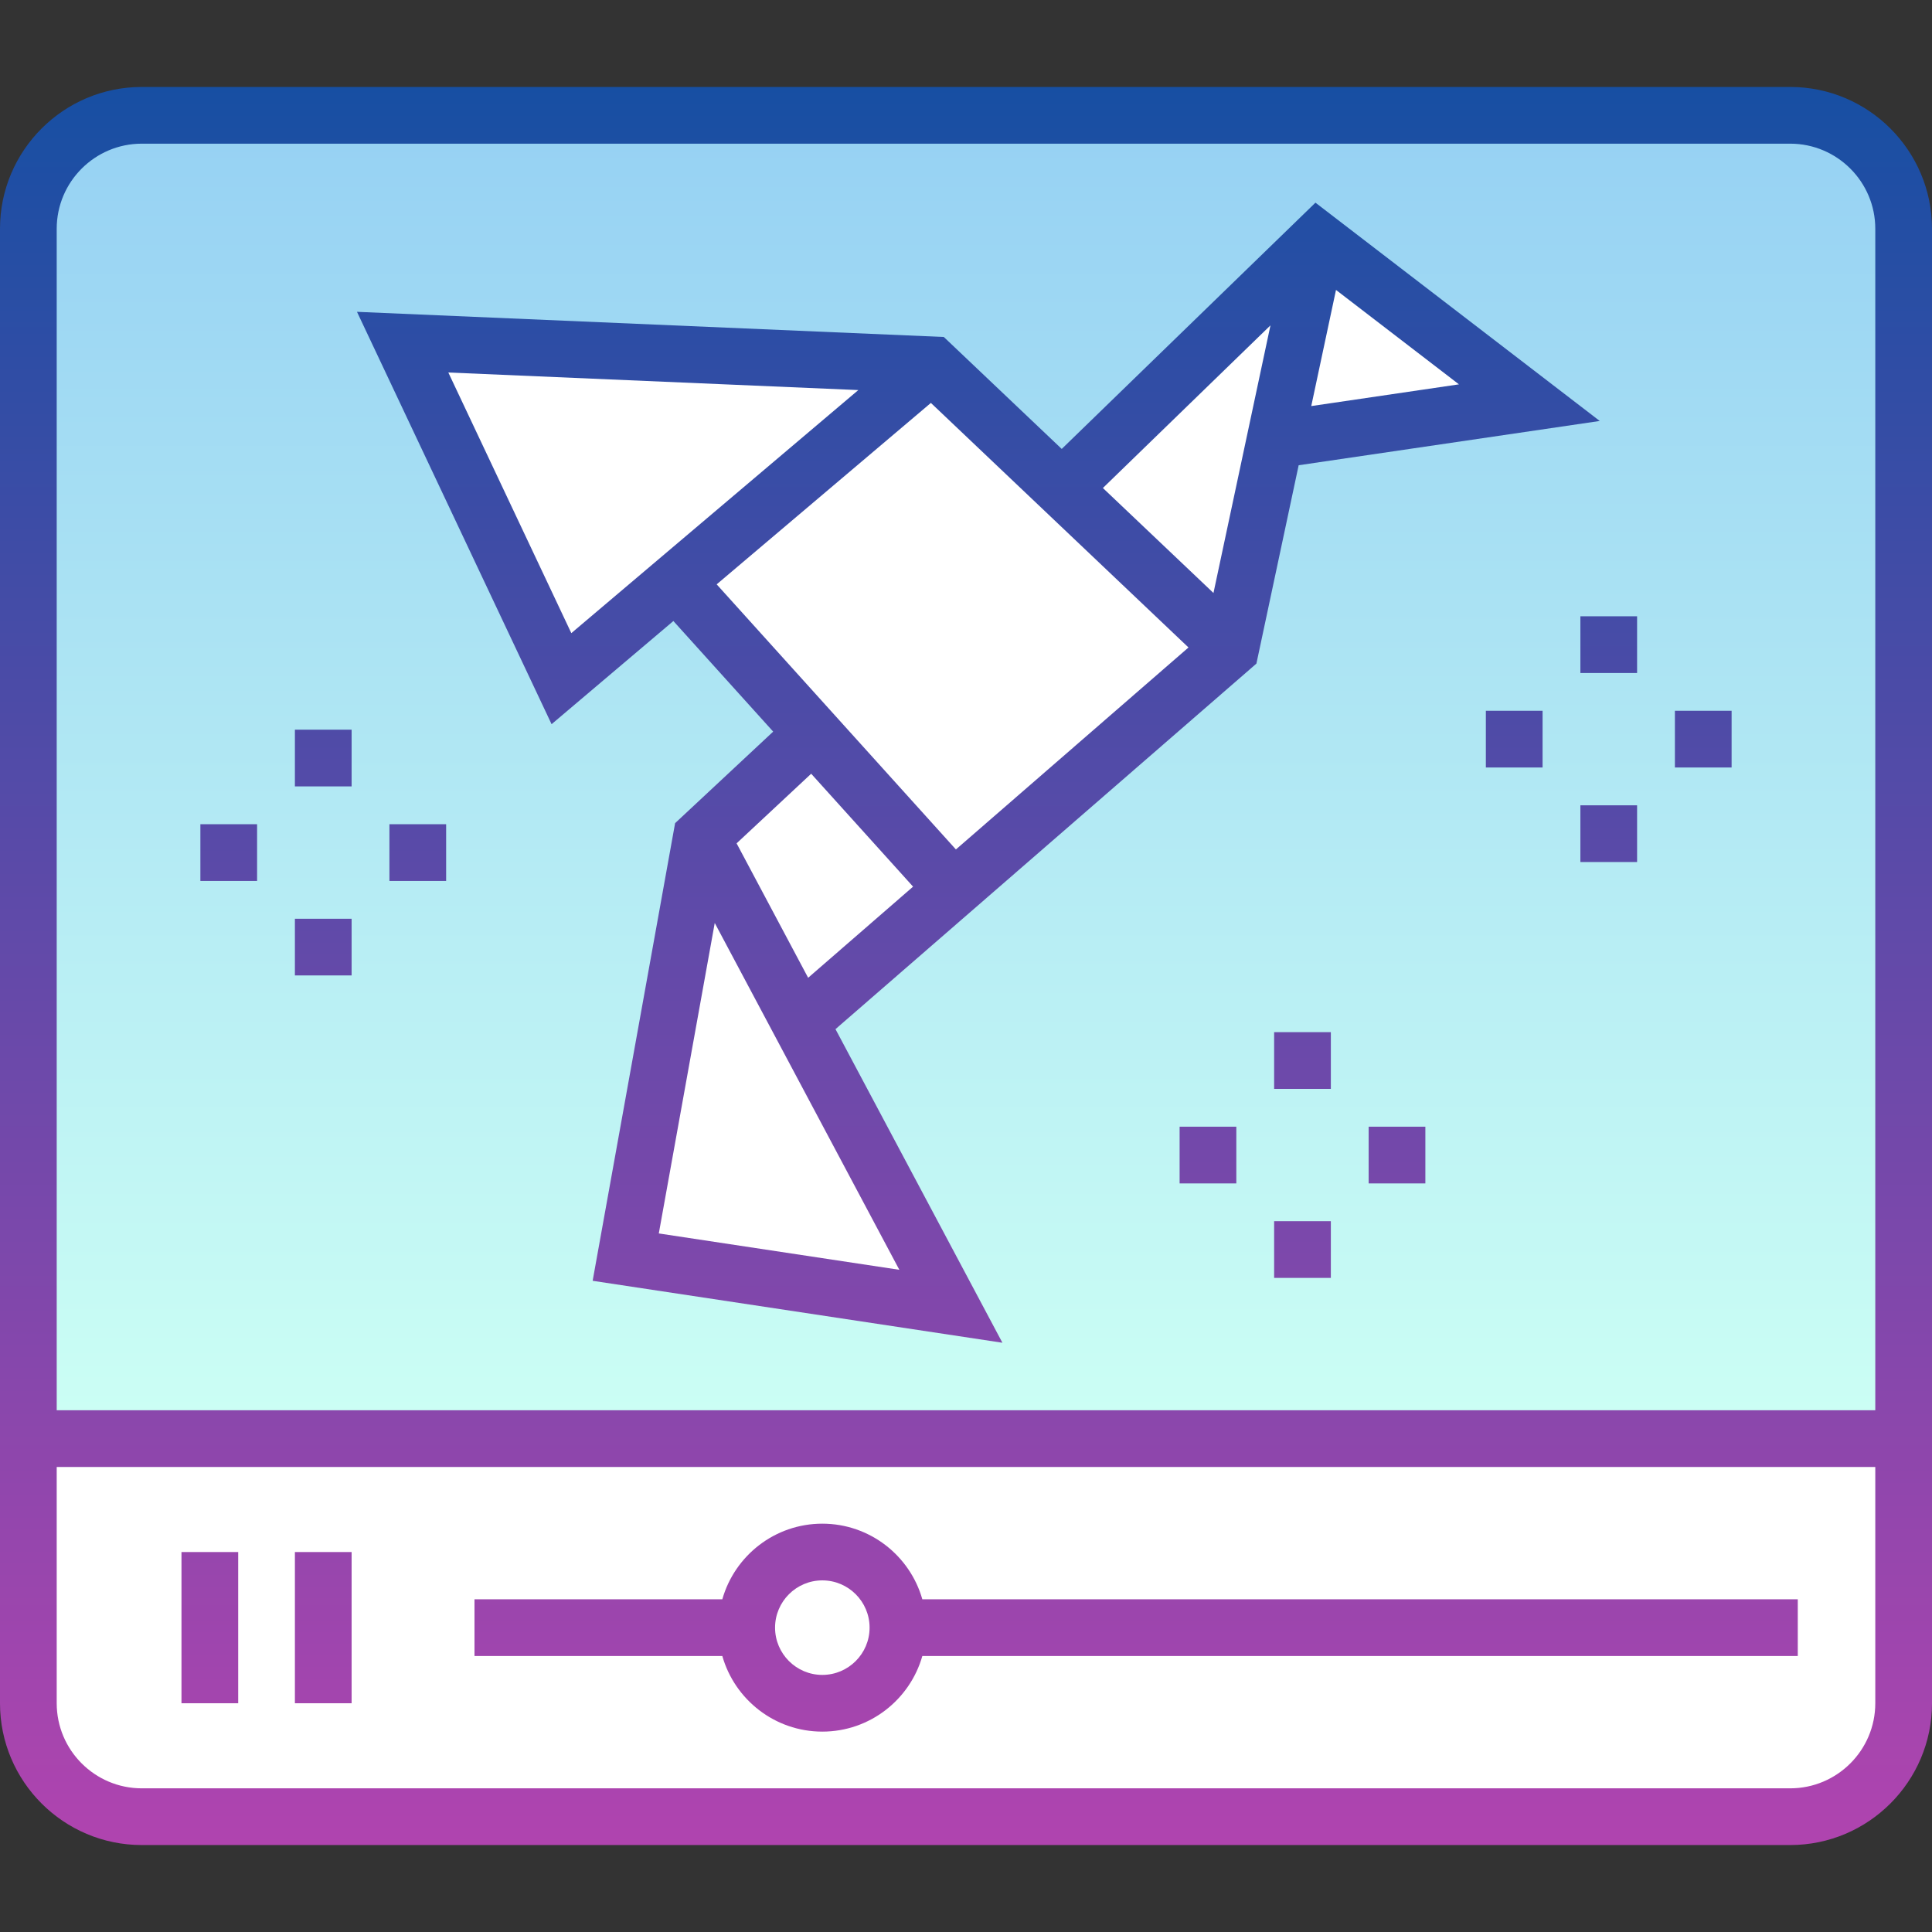<svg id="Capa_1" enable-background="new 0 0 511 511" height="512" viewBox="0 0 511 511" width="512" xmlns="http://www.w3.org/2000/svg" xmlns:xlink="http://www.w3.org/1999/xlink"><rect x="0" y="0" width="511" height="511" fill="#333333" stroke="none"/><linearGradient id="SVGID_1_" gradientUnits="userSpaceOnUse" x1="255.5" x2="255.5" y1="30.5" y2="380.5"><stop offset="0" stop-color="#96d1f3"/><stop offset="1" stop-color="#ccfff4"/></linearGradient><linearGradient id="SVGID_2_" gradientUnits="userSpaceOnUse" x1="255.5" x2="255.5" y1="23" y2="488"><stop offset="0" stop-color="#174fa3"/><stop offset="1" stop-color="#b044af"/></linearGradient><g id="Filled_34_"><path d="m7.5 450.5c0 16.569 13.431 30 30 30h436c16.569 0 30-13.431 30-30v-70h-496z" fill="#fff"/><path d="m473.5 30.5h-436c-16.569 0-30 13.431-30 30v320h496v-320c0-16.569-13.431-30-30-30z" fill="url(#SVGID_1_)"/><circle cx="217.5" cy="430.5" fill="#fff" r="20"/><path d="m337.236 116.392 67.264-9.892-56-43-67.624 65.635-34.376-32.635-140-6 42 89 30.303-25.665 36.207 40.122-29.51 27.543-20 111 86 13-39.945-75.048 113.945-98.952z" fill="#fff"/><path d="m473.5 23h-436c-20.678 0-37.5 16.822-37.5 37.5v390c0 20.678 16.822 37.5 37.5 37.5h436c20.678 0 37.5-16.822 37.5-37.5v-390c0-20.678-16.822-37.5-37.5-37.5zm-436 15h436c12.406 0 22.5 10.094 22.5 22.5v312.5h-481v-312.5c0-12.406 10.094-22.5 22.5-22.5zm436 435h-436c-12.406 0-22.5-10.094-22.5-22.5v-62.5h481v62.5c0 12.406-10.094 22.5-22.5 22.5zm-425.5-62.5h15v40h-15zm30 0h15v40h-15zm139.5-7.5c-12.563 0-23.178 8.472-26.452 20h-65.548v15h65.548c3.274 11.528 13.889 20 26.452 20s23.178-8.472 26.452-20h231.548v-15h-231.548c-3.274-11.528-13.889-20-26.452-20zm0 40c-6.893 0-12.5-5.607-12.5-12.5s5.607-12.5 12.5-12.5 12.5 5.607 12.5 12.5-5.607 12.5-12.5 12.5zm-39.396-278.744 26.397 29.251-25.94 24.211-21.81 121.045 108.379 16.383-44.149-82.946 109.437-95.037 1.895-1.646 11.173-52.464 79.635-11.71-75.194-57.738-67.108 65.135-31.191-29.612-155.208-6.652 51.469 109.064zm-3.855 161.981 14.796-82.115 48.825 91.732zm20.575-103.18 19.728-18.412 26.952 29.866-27.755 24.103zm151.995-115.655 6.542-30.715 32.519 24.97zm-10.791-21.345-15.074 70.784-29.248-27.766zm-21.682 85.196-61.514 53.42-63.276-70.117 56.658-47.986zm-87.328-68.081-75.906 64.288-32.532-68.936zm-134.018 104.828h-15v-15h15zm0 50h-15v-15h15zm10-40h15v15h-15zm-35 15h-15v-15h15zm350-70h15v15h-15zm0 50h15v15h-15zm40-10h-15v-15h15zm-65-15h15v15h-15zm-56 85h15v15h-15zm0 50h15v15h-15zm25-25h15v15h-15zm-50 0h15v15h-15z" fill="url(#SVGID_2_)"/></g></svg>